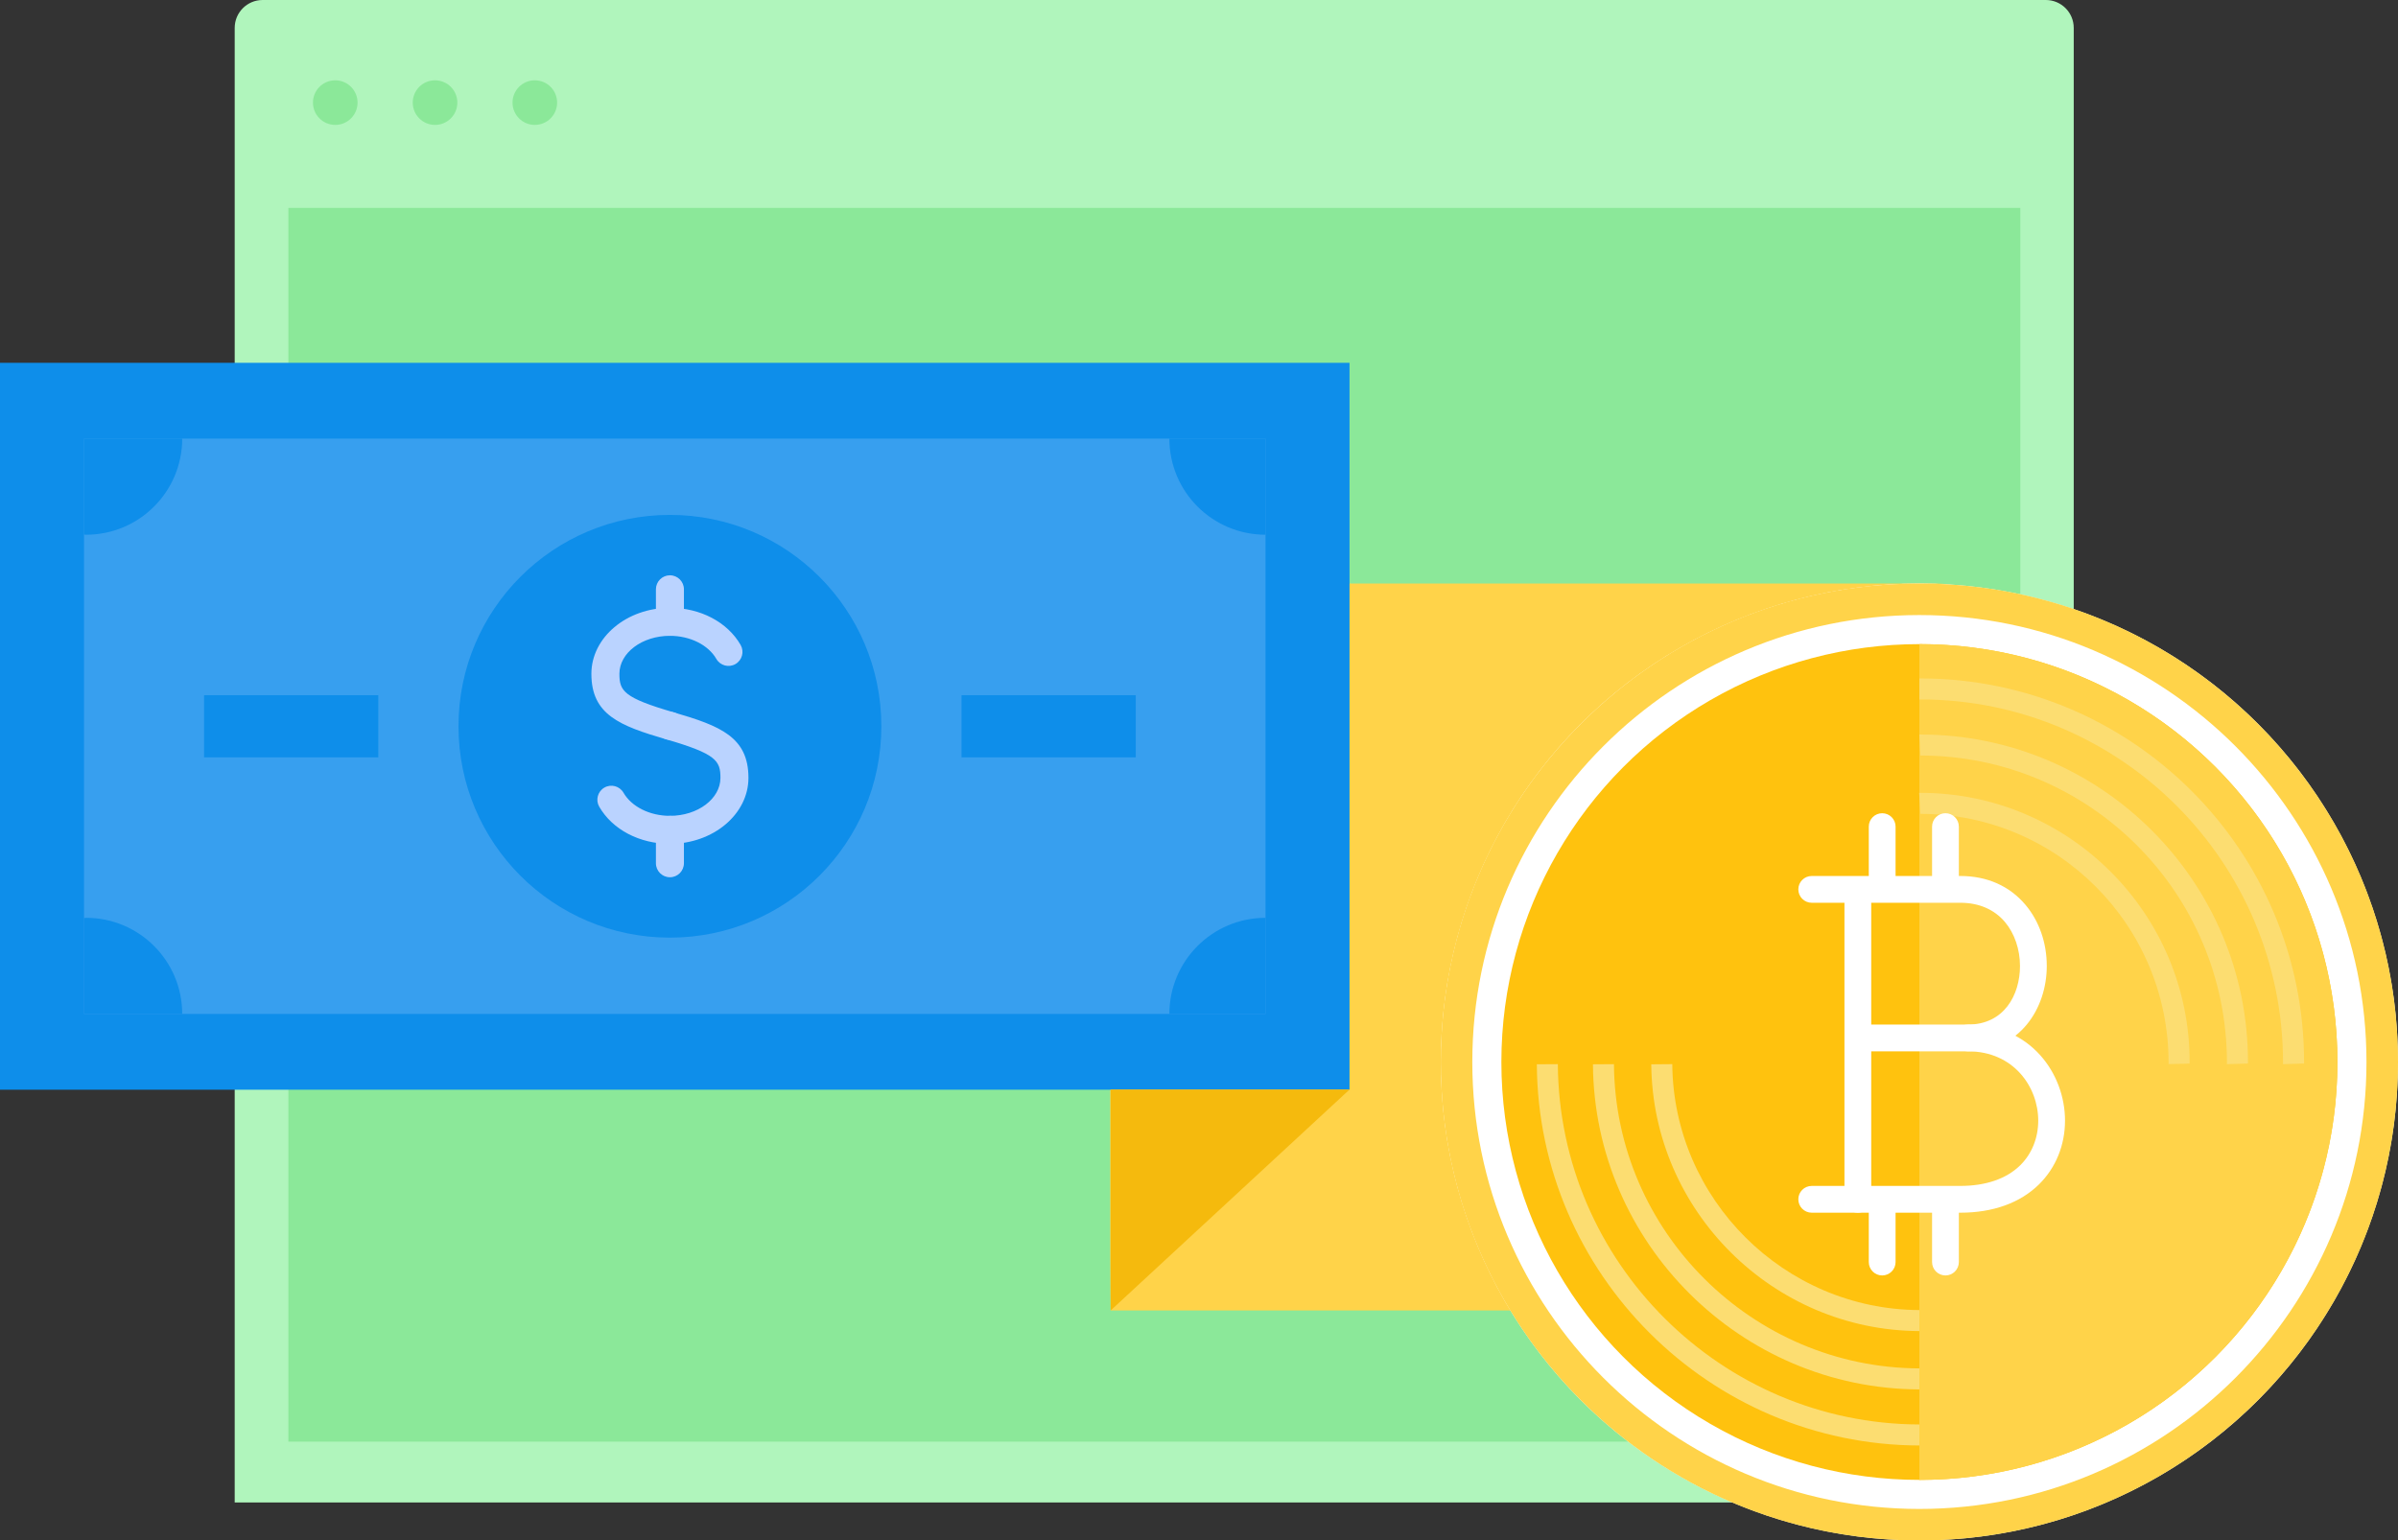 <?xml version="1.0" encoding="utf-8"?>
<!-- Generator: Adobe Illustrator 17.0.0, SVG Export Plug-In . SVG Version: 6.00 Build 0)  -->
<!DOCTYPE svg PUBLIC "-//W3C//DTD SVG 1.1//EN" "http://www.w3.org/Graphics/SVG/1.1/DTD/svg11.dtd">
<svg version="1.1" id="Layer_1" xmlns="http://www.w3.org/2000/svg" xmlns:xlink="http://www.w3.org/1999/xlink" x="0px" y="0px"
	 width="266.997px" height="171.571px" viewBox="0 0 266.997 171.571" enable-background="new 0 0 266.997 171.571"
	 xml:space="preserve">
<rect x="0" y="0" width="266.997" height="171.571" fill="#333333" stroke="none"/>
<g>
	<g>
		<g>
			<path fill="#B0F5BC" d="M230.893,3.107c0-1.716-1.391-3.107-3.107-3.107H29.239c-1.716,0-3.107,1.391-3.107,3.107V167.34h204.761
				V3.107z"/>
			<g>
				<circle fill="#8BE899" cx="37.328" cy="11.428" r="2.483"/>
				<circle fill="#8BE899" cx="48.438" cy="11.428" r="2.483"/>
				<circle fill="#8BE899" cx="59.548" cy="11.428" r="2.483"/>
			</g>
		</g>
		<g>
			<g>
				<g>
					<rect x="32.108" y="23.155" fill="#8BE899" width="192.835" height="137.407"/>
				</g>
			</g>
		</g>
	</g>
	<g>
		<g>
			<g>
				<g>
					<g>
						<path fill="#FFD349" d="M222.453,139.834c0,3.379-3.046,6.118-6.803,6.118h-91.985c0,0-0.05-2.739-0.05-6.118V71.111
							c0-3.379,3.046-6.118,6.803-6.118h85.232c3.757,0,6.803,2.739,6.803,6.118V139.834z"/>
					</g>
				</g>
			</g>
		</g>
		<g>
			<g>
				<circle fill="#FFFFFF" cx="213.708" cy="118.282" r="53.289"/>
				<path fill="#FFD349" d="M213.708,68.502c27.448,0,49.779,22.331,49.779,49.779s-22.331,49.779-49.779,49.779
					s-49.779-22.331-49.779-49.779S186.259,68.502,213.708,68.502 M213.708,64.993c-29.431,0-53.289,23.858-53.289,53.289
					s23.858,53.289,53.289,53.289c29.43,0,53.289-23.858,53.289-53.289S243.138,64.993,213.708,64.993L213.708,64.993z"/>
			</g>
			<g>
				<circle fill="#FFC20E" cx="213.708" cy="118.282" r="46.543"/>
			</g>
			<g>
				<path fill="#FFD349" d="M260.251,118.282c0-25.705-20.838-46.543-46.543-46.543v93.086
					C239.413,164.825,260.251,143.987,260.251,118.282z"/>
			</g>
			<g>
				<path fill="#FCDD71" d="M254.194,118.522l0.003-0.152c0.002-22.355-18.11-40.468-40.374-40.468l-0.116,0.003l-0.005-2.34
					l0.121-0.003c23.554,0,42.716,19.162,42.716,42.716l-0.003,0.171L254.194,118.522z"/>
				<path fill="#FCDD71" d="M213.704,160.992c-23.347-0.064-42.453-19.11-42.591-42.457l2.34-0.014
					c0.13,22.067,18.19,40.069,40.258,40.13L213.704,160.992z"/>
				<path fill="#FCDD71" d="M247.947,118.522l0.004-0.156c0.002-18.907-15.309-34.218-34.128-34.218l-0.116-2.337v1.17l-0.003-1.17
					l0.119-0.003c20.11,0,36.47,16.36,36.47,36.47l-0.004,0.174L247.947,118.522z"/>
				<path fill="#FCDD71" d="M213.704,154.746c-19.901-0.064-36.206-16.308-36.344-36.209l2.34-0.016
					c0.13,18.624,15.388,33.825,34.012,33.885L213.704,154.746z"/>
				<path fill="#FCDD71" d="M241.451,118.515l0.004-0.145c0.003-15.329-12.394-27.726-27.632-27.726l-0.138-2.336l0.138-0.004
					c16.528,0,29.975,13.446,29.975,29.974l-0.004,0.181L241.451,118.515z"/>
				<path fill="#FCDD71" d="M213.703,148.25c-16.319-0.064-29.708-13.393-29.849-29.711l2.34-0.02
					c0.129,15.044,12.474,27.332,27.518,27.391L213.703,148.25z"/>
			</g>
			<g>
				<g>
					<path fill="#FFFFFF" d="M206.855,135.065c-0.824,0-1.491-0.668-1.491-1.491V99.34c0-0.823,0.667-1.491,1.491-1.491
						s1.491,0.668,1.491,1.491v34.234C208.346,134.397,207.679,135.065,206.855,135.065z"/>
					<path fill="#FFFFFF" d="M219.122,117.092H207.14c-0.824,0-1.491-0.668-1.491-1.491s0.667-1.491,1.491-1.491h11.982
						c3.998,0,5.787-3.276,5.787-6.523c0-1.846-0.608-3.628-1.669-4.889c-1.185-1.408-2.904-2.152-4.974-2.152H201.72
						c-0.824,0-1.491-0.668-1.491-1.491s0.667-1.491,1.491-1.491h16.546c2.977,0,5.486,1.112,7.256,3.214
						c1.528,1.816,2.369,4.234,2.369,6.809C227.891,112.31,224.879,117.092,219.122,117.092z"/>
					<path fill="#FFFFFF" d="M218.266,135.065H201.72c-0.824,0-1.491-0.668-1.491-1.491s0.667-1.491,1.491-1.491h16.546
						c2.835,0,5.141-0.794,6.667-2.297c1.294-1.274,2.007-3.042,2.007-4.977c0-3.741-2.74-7.717-7.819-7.717
						c-0.824,0-1.491-0.668-1.491-1.491s0.667-1.491,1.491-1.491c7.016,0,10.801,5.513,10.801,10.699
						c0,2.74-1.029,5.262-2.897,7.102C224.93,133.974,221.901,135.065,218.266,135.065z"/>
					<path fill="#FFFFFF" d="M209.565,100.403c-0.824,0-1.491-0.668-1.491-1.491v-6.847c0-0.823,0.667-1.491,1.491-1.491
						s1.491,0.668,1.491,1.491v6.847C211.056,99.735,210.389,100.403,209.565,100.403z"/>
					<path fill="#FFFFFF" d="M216.611,100.403c-0.824,0-1.491-0.668-1.491-1.491v-6.847c0-0.823,0.667-1.491,1.491-1.491
						s1.491,0.668,1.491,1.491v6.847C218.102,99.735,217.434,100.403,216.611,100.403z"/>
					<path fill="#FFFFFF" d="M209.565,142.054c-0.824,0-1.491-0.668-1.491-1.491v-6.847c0-0.823,0.667-1.491,1.491-1.491
						s1.491,0.668,1.491,1.491v6.847C211.056,141.386,210.389,142.054,209.565,142.054z"/>
					<path fill="#FFFFFF" d="M216.611,142.054c-0.824,0-1.491-0.668-1.491-1.491v-6.847c0-0.823,0.667-1.491,1.491-1.491
						s1.491,0.668,1.491,1.491v6.847C218.102,141.386,217.434,142.054,216.611,142.054z"/>
				</g>
			</g>
		</g>
		<g>
			<g>
				<g>
					<rect x="0" y="40.409" fill="#0E8EEA" width="150.257" height="80.959"/>
					<g>
						<polygon fill="#F5BA0D" points="123.664,145.952 150.257,121.35 123.664,121.35 						"/>
					</g>
					<g>
						<rect x="9.351" y="48.849" fill="#379FEF" width="131.556" height="64.079"/>
						<g>
							<path fill="#0E8EEA" d="M140.906,59.555V48.85h-10.706C130.201,54.762,134.993,59.555,140.906,59.555z"/>
							<path fill="#0E8EEA" d="M20.287,48.85H9.351v10.683c0.078,0.002,0.153,0.023,0.231,0.023
								C15.495,59.555,20.287,54.762,20.287,48.85z"/>
							<path fill="#0E8EEA" d="M140.906,102.223c-5.914,0-10.706,4.794-10.706,10.706h10.706V102.223z"/>
							<path fill="#0E8EEA" d="M9.582,102.223c-0.078,0-0.153,0.022-0.231,0.024v10.682h10.937
								C20.287,107.016,15.495,102.223,9.582,102.223z"/>
						</g>
					</g>
				</g>
				<g>
					<rect x="107.06" y="77.425" fill="#0E8EEA" width="19.396" height="6.927"/>
					<rect x="22.723" y="77.425" fill="#0E8EEA" width="19.396" height="6.927"/>
				</g>
				<circle fill="#0E8EEA" cx="74.59" cy="80.889" r="23.541"/>
			</g>
			<g>
				<path fill="#BAD3FF" d="M74.59,70.816c-0.861,0-1.559-0.698-1.559-1.559v-3.624c0-0.861,0.698-1.559,1.559-1.559
					s1.559,0.698,1.559,1.559v3.624C76.149,70.118,75.451,70.816,74.59,70.816z"/>
				<path fill="#BAD3FF" d="M74.59,97.704c-0.861,0-1.559-0.698-1.559-1.559v-3.722c0-0.861,0.698-1.559,1.559-1.559
					s1.559,0.698,1.559,1.559v3.722C76.149,97.006,75.451,97.704,74.59,97.704z"/>
				<g>
					<path fill="#BAD3FF" d="M74.59,82.399c-0.144,0-0.291-0.02-0.436-0.062c-5.17-1.505-8.309-2.746-8.309-7.289
						c0-4.053,3.923-7.351,8.745-7.351c3.384,0,6.399,1.583,7.87,4.132c0.43,0.746,0.174,1.699-0.571,2.13
						c-0.747,0.431-1.7,0.174-2.13-0.572c-0.901-1.562-2.93-2.572-5.168-2.572c-3.103,0-5.626,1.899-5.626,4.232
						c0,1.912,0.47,2.667,6.062,4.295c0.827,0.241,1.302,1.106,1.062,1.933C75.888,81.957,75.266,82.399,74.59,82.399z"/>
					<path fill="#BAD3FF" d="M74.59,93.982c-3.383,0-6.398-1.583-7.87-4.132c-0.43-0.746-0.175-1.699,0.571-2.13
						c0.747-0.431,1.699-0.175,2.13,0.571c0.902,1.563,2.931,2.573,5.168,2.573c3.103,0,5.626-1.899,5.626-4.233
						c0-1.912-0.47-2.667-6.062-4.295c-0.827-0.241-1.302-1.106-1.062-1.933c0.24-0.826,1.104-1.302,1.933-1.061
						c5.17,1.505,8.309,2.746,8.309,7.289C83.334,90.685,79.411,93.982,74.59,93.982z"/>
				</g>
			</g>
		</g>
	</g>
</g>
</svg>
